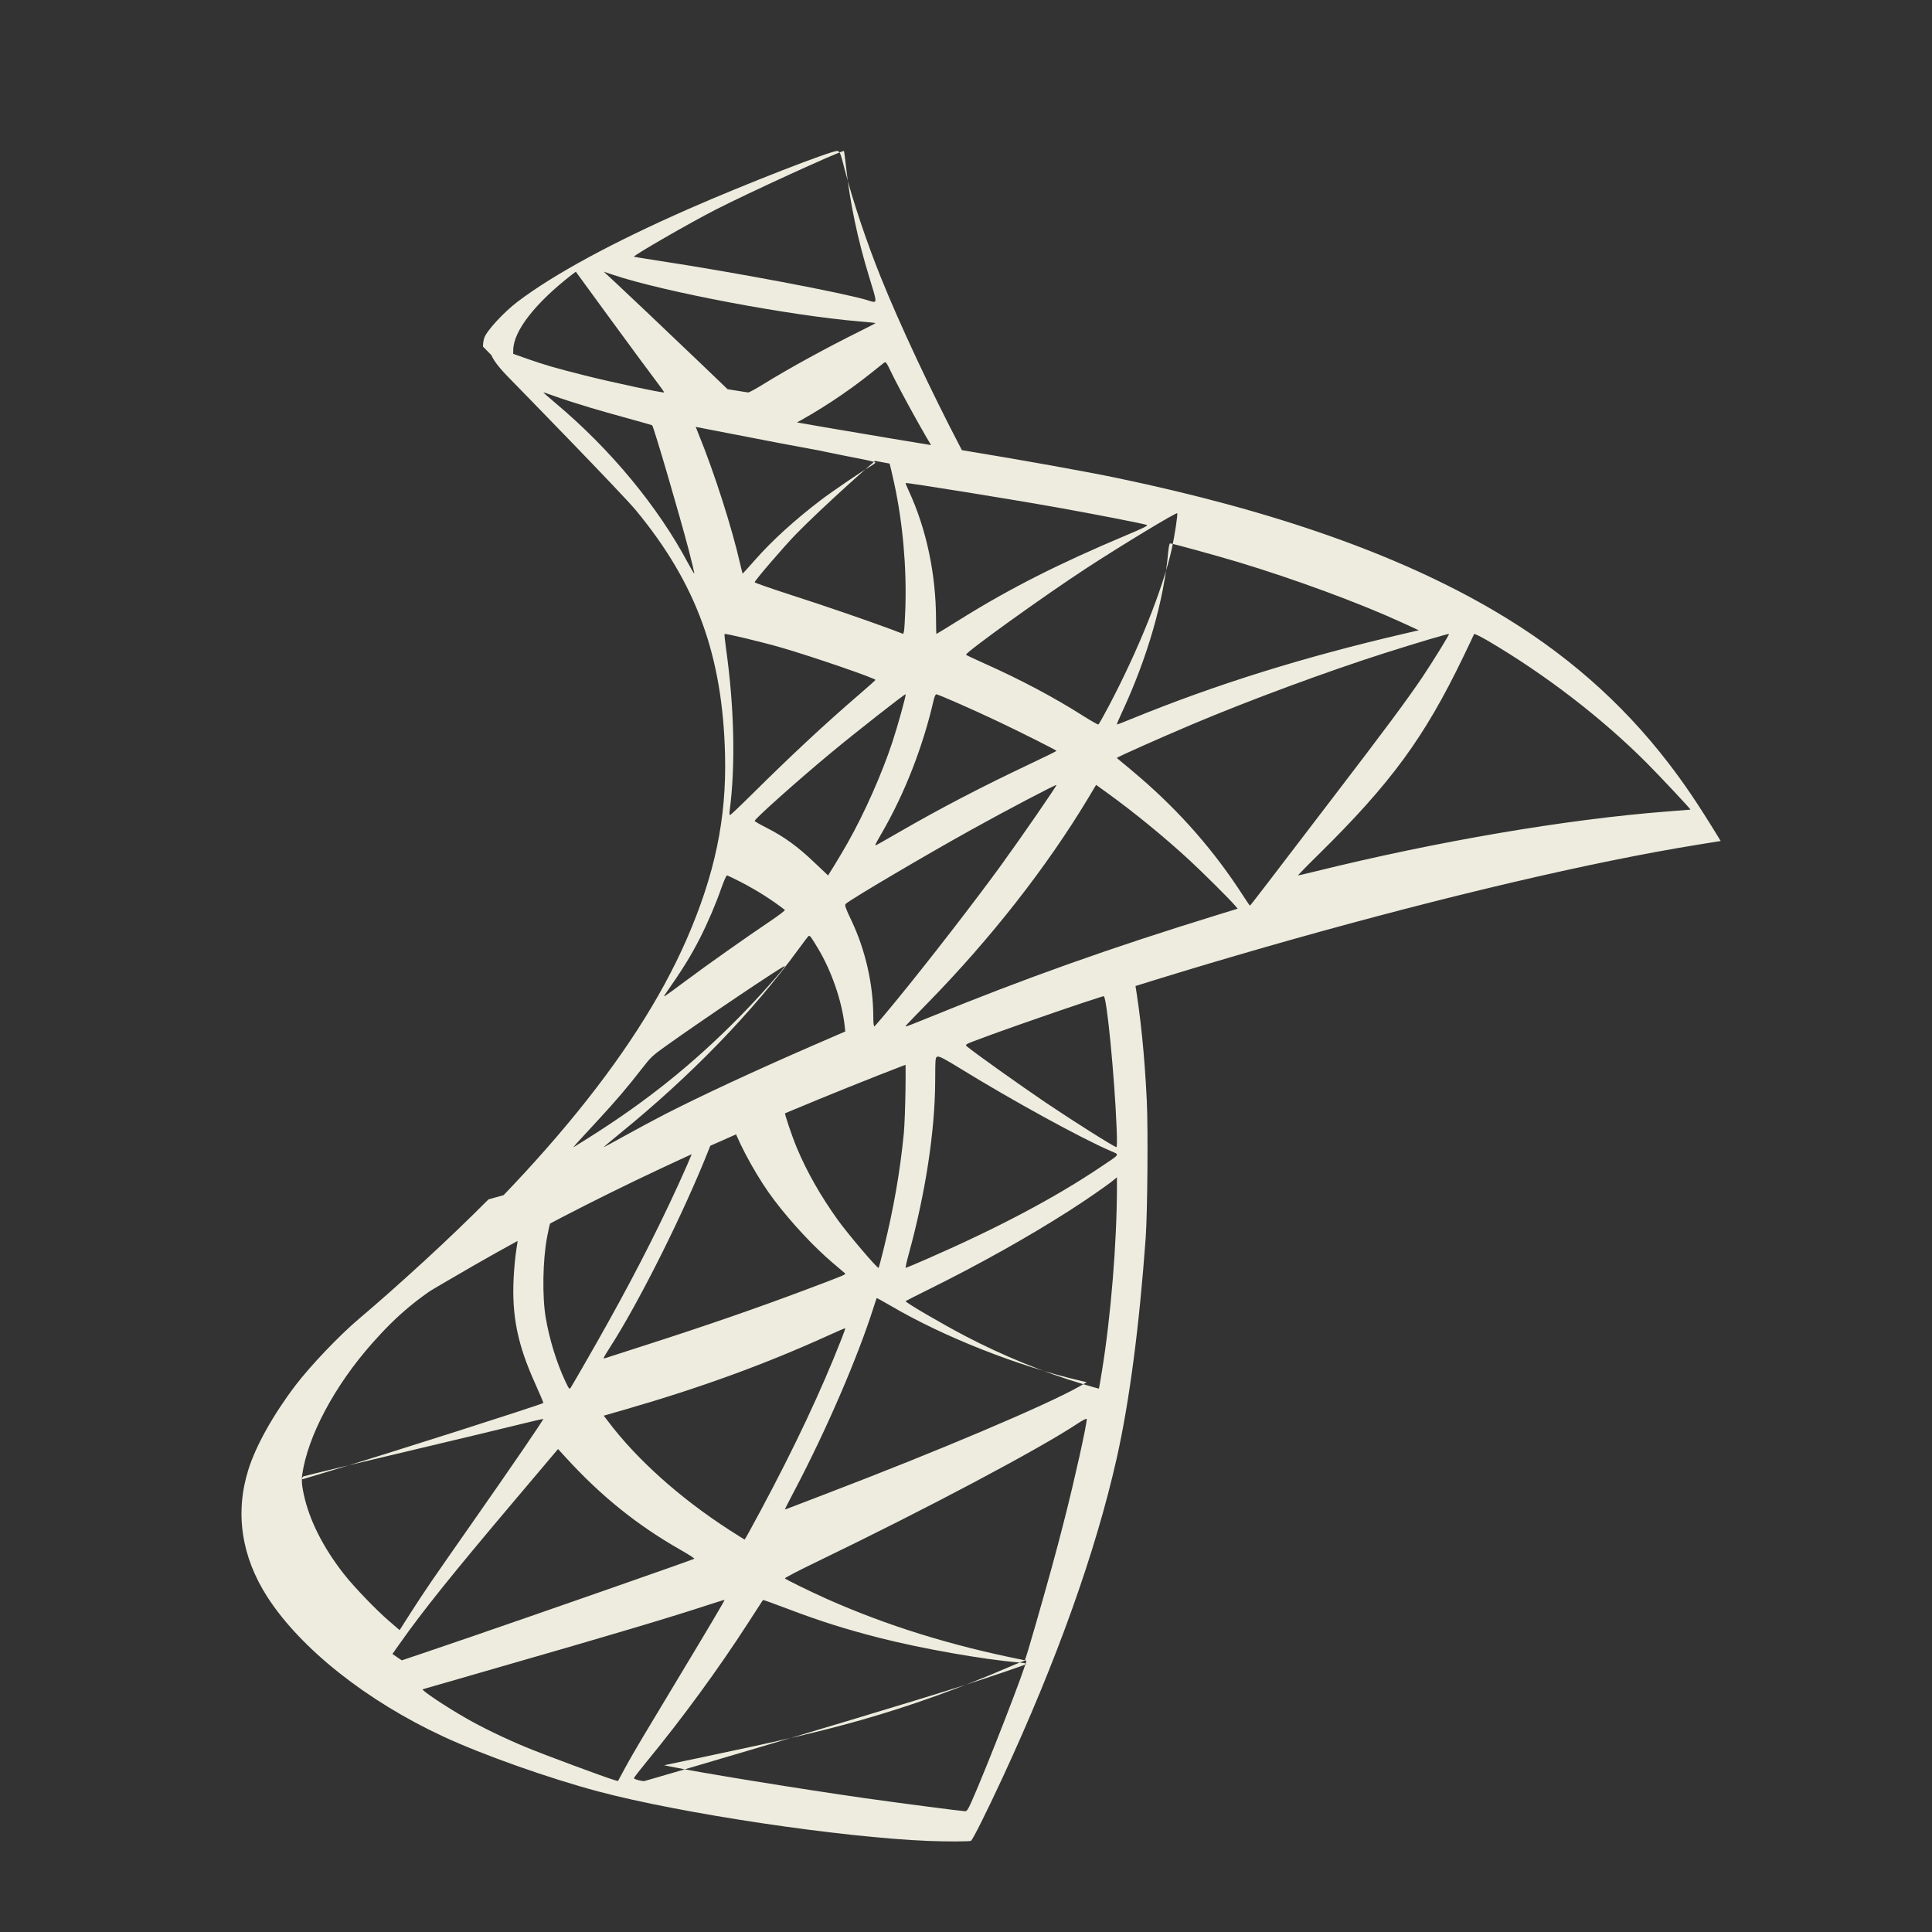<?xml version="1.0" encoding="UTF-8"?>
<svg width="64px" height="64px" viewBox="0 0 64 64" version="1.1" xmlns="http://www.w3.org/2000/svg" xmlns:xlink="http://www.w3.org/1999/xlink">
    <rect x="0" y="0" width="64" height="64" fill="#333333" stroke="none"/>
    <!-- Generator: Sketch 52.1 (67048) - http://www.bohemiancoding.com/sketch -->
    <title>dev/sql</title>
    <desc>Created with Sketch.</desc>
    <g id="dev/sql" stroke="none" stroke-width="1" fill="none" fill-rule="evenodd">
        <g id="Group-4" transform="translate(8, 5)" fill="#EDECDE" fill-rule="nonzero">
            <path d="M30.737,26 L20.063,29.677 L10.782,34.005 L8.182,34.731 C7.523,35.391 6.825,36.064 6.079,36.749 C5.261,37.5 4.49,38.182 3.905,38.676 C3.252,39.224 2.284,40.241 1.788,40.892 C1.051,41.862 0.473,42.896 0.226,43.688 C-0.221,45.118 -0.003,46.566 0.858,47.904 C1.958,49.611 4.143,51.346 6.689,52.527 C7.985,53.13 10.175,53.906 11.818,54.344 C14.554,55.074 19.843,55.866 22.753,55.983 C23.345,56.007 24.129,56.005 24.166,55.979 C24.229,55.933 24.682,55.028 25.208,53.894 C26.999,50.032 28.293,46.413 28.989,43.322 C29.411,41.45 29.74,38.953 29.953,35.994 C30.012,35.166 30.034,32.401 29.989,31.46 C29.914,29.931 29.787,28.684 29.583,27.463 C29.554,27.283 29.542,27.125 29.558,27.111 C29.588,27.084 29.69,27.051 31,26.646 L30.739,26 L30.737,26 Z M28.563,28.002 C28.662,28.002 28.925,30.695 28.991,32.405 C29.005,32.768 29.003,33 28.982,33 C28.918,33 27.594,32.166 26.655,31.534 C25.836,30.981 24.282,29.876 24.033,29.666 C23.955,29.599 23.964,29.597 24.634,29.35 C25.773,28.928 28.476,28 28.561,28 L28.563,28.002 Z M23.079,30.002 C23.148,30.002 23.341,30.107 23.795,30.386 C25.5,31.437 27.805,32.703 28.793,33.128 C29.099,33.26 29.133,33.208 28.428,33.68 C26.923,34.688 25.054,35.677 22.756,36.682 C22.355,36.858 22.016,37 22.003,37 C21.989,37 22.033,36.799 22.1,36.555 C22.657,34.528 22.97,32.481 22.979,30.838 C22.983,30.027 22.983,30.023 23.062,30.002 C23.067,30.002 23.072,30 23.076,30 L23.079,30.002 Z M21.98,30 C22.023,30.052 21.992,32.019 21.939,32.555 C21.812,33.839 21.603,35.03 21.27,36.381 C21.19,36.705 21.116,36.984 21.104,36.999 C21.075,37.039 20.079,35.868 19.747,35.403 C19.18,34.61 18.734,33.825 18.407,33.049 C18.241,32.656 17.977,31.875 18.002,31.856 C18.114,31.757 21.951,29.966 21.98,30 Z M16.124,32.001 C16.133,32.001 16.142,32.006 16.147,32.01 C16.164,32.029 16.222,32.163 16.276,32.31 C16.54,33.025 17.136,34.088 17.655,34.766 C18.22,35.509 18.956,36.299 19.573,36.824 C19.772,36.993 19.957,37.149 19.982,37.172 C20.036,37.218 20.052,37.211 18.697,37.722 C17.124,38.314 15.411,38.909 13.445,39.54 C12.695,39.782 12.062,39.984 12.039,39.993 C11.964,40.021 11.987,39.975 12.204,39.636 C13.181,38.119 14.661,35.156 15.488,33.06 C15.631,32.695 15.769,32.333 15.792,32.249 C15.827,32.129 15.864,32.089 15.977,32.038 C16.04,32.01 16.093,31.996 16.124,32.001 Z M14.999,33 C15.02,33.02 14.6,33.982 14.185,34.857 C13.383,36.553 12.496,38.221 11.32,40.258 C11.117,40.608 10.931,40.931 10.905,40.969 C10.863,41.035 10.847,41.012 10.718,40.737 C10.436,40.131 10.2,39.367 10.079,38.658 C9.958,37.954 9.979,36.737 10.123,35.98 C10.231,35.42 10.226,35.433 10.471,35.296 C11.528,34.711 14.964,32.97 14.999,33.003 L14.999,33 Z M29,34.007 L29,34.35 C28.998,36.152 28.798,38.62 28.503,40.421 C28.451,40.737 28.408,40.998 28.403,41 C28.398,41.002 28.16,40.936 27.873,40.85 C26.603,40.473 25.223,39.91 23.982,39.261 C23.159,38.829 21.967,38.132 22.001,38.101 C22.01,38.091 22.36,37.914 22.781,37.705 C24.443,36.881 26.03,35.993 27.411,35.113 C27.93,34.783 28.705,34.247 28.876,34.102 L28.998,34 L29,34.007 Z M9.133,36 C9.164,35.998 9.157,36.066 9.106,36.386 C9.07,36.609 9.03,37.029 9.016,37.32 C8.951,38.59 9.142,39.529 9.72,40.814 C9.881,41.171 10.006,41.469 10,41.474 C9.941,41.528 4.668,43.209 3.01,43.705 C2.519,43.851 2.089,43.981 2.053,43.993 C1.995,44.013 1.991,43.998 2.011,43.851 C2.192,42.576 3.084,40.902 4.332,39.494 C5.161,38.559 5.824,38.006 6.953,37.303 C7.764,36.799 9.021,36.042 9.113,36.003 C9.119,36 9.124,36 9.131,36 L9.133,36 Z M21.04,38 C21.044,37.993 21.246,38.104 21.489,38.246 C23.252,39.283 25.712,40.255 27.81,40.743 L28,40.788 L27.74,40.937 C26.644,41.555 23.036,43.083 19.352,44.489 C18.814,44.694 18.29,44.894 18.185,44.937 C18.081,44.979 18,45.008 18,44.998 C18,44.989 18.153,44.692 18.339,44.338 C19.373,42.371 20.407,39.979 20.935,38.319 C20.989,38.149 21.037,38.007 21.042,38 L21.04,38 Z M20,39.003 C20.004,39.007 19.946,39.178 19.866,39.378 C19.197,41.084 18.32,42.945 17.2,45.035 C16.915,45.568 16.676,46.002 16.667,46 C16.658,45.998 16.427,45.854 16.153,45.677 C14.523,44.626 13.081,43.332 12.136,42.074 L12,41.896 L12.702,41.694 C15.208,40.97 17.332,40.197 19.445,39.237 C19.745,39.1 19.993,38.993 19.998,39 L20,39.003 Z M27.996,42.001 C28,42.001 28,42.006 28,42.008 C28,42.203 27.599,44.007 27.266,45.314 C26.988,46.411 26.751,47.266 26.316,48.785 C26.124,49.455 25.959,50.002 25.948,50 C25.937,49.998 25.893,49.988 25.846,49.978 C23.489,49.507 21.374,48.849 19.396,47.969 C18.843,47.722 18.043,47.33 18,47.286 C17.987,47.271 18.464,47.022 19.062,46.734 C22.675,44.991 26.419,43.006 27.699,42.156 C27.853,42.055 27.967,41.993 27.993,42.001 L27.996,42.001 Z M9.998,42 C10.018,42.018 9.001,43.504 7.582,45.532 C7.089,46.237 6.509,47.068 6.296,47.379 C6.083,47.691 5.758,48.181 5.575,48.471 L5.238,49 L4.882,48.693 C4.463,48.334 3.73,47.572 3.397,47.148 C2.711,46.276 2.247,45.358 2.066,44.516 C1.98,44.127 1.978,43.93 2.059,43.905 C2.175,43.868 4.304,43.357 6.303,42.884 C7.412,42.62 8.696,42.314 9.155,42.199 C9.615,42.085 9.996,41.998 10,42.002 L9.998,42 Z M10.485,43 L10.748,43.287 C11.92,44.57 13.11,45.526 14.563,46.353 C14.819,46.499 15.015,46.625 14.999,46.636 C14.94,46.672 9.973,48.408 7.677,49.196 C6.382,49.641 5.318,50 5.313,50 C5.308,50 5.233,49.953 5.151,49.894 L5,49.789 L5.235,49.457 C5.998,48.372 6.955,47.179 9.05,44.7 L10.487,43 L10.485,43 Z M17.272,48 C17.279,47.993 17.644,48.125 18.09,48.294 C19.161,48.701 20,48.966 21.138,49.258 C22.535,49.612 24.551,49.97 25.747,50.071 C25.93,50.087 26.025,50.108 25.995,50.127 C25.939,50.162 24.729,50.574 23.84,50.858 C22.429,51.309 18.113,52.606 14.593,53.638 C13.94,53.828 13.383,53.991 13.353,53.998 C13.275,54.014 13,53.941 13,53.904 C13,53.885 13.196,53.631 13.436,53.34 C14.619,51.899 15.794,50.292 16.776,48.771 C17.044,48.355 17.268,48.007 17.275,48 L17.272,48 Z M16,48.003 C16.012,48.015 15.419,49.013 14.378,50.74 C13.938,51.468 13.441,52.298 13.27,52.585 C13.099,52.871 12.848,53.303 12.715,53.55 L12.471,54 L12.347,53.965 C12.047,53.879 9.938,53.096 9.383,52.861 C8.691,52.572 7.972,52.224 7.442,51.92 C6.779,51.542 5.938,50.982 6.004,50.959 C6.022,50.952 7.164,50.623 8.537,50.228 C12.192,49.178 14.214,48.576 15.541,48.139 C15.789,48.057 15.995,47.995 16,48 L16,48.003 Z M25.988,50.002 C25.995,49.999 25.999,49.999 25.999,50.002 C26.035,50.083 24.675,53.583 24.179,54.693 C24.068,54.943 24.026,55.002 23.97,55 C23.829,54.993 21.86,54.737 20.668,54.569 C18.581,54.273 15.087,53.706 14.205,53.518 L14,53.476 L15.251,53.213 C17.932,52.651 19.219,52.349 20.524,51.979 C22.17,51.51 23.803,50.923 25.449,50.212 C25.71,50.098 25.931,50.013 25.988,50.002 Z M19.744,0 C19.564,-0.022 16.673,1.103 14.816,1.919 C12.3,3.025 10.347,4.083 9.141,4.998 C8.693,5.339 8.128,5.95 8.046,6.185 C8.014,6.274 8,6.376 8,6.482 L9.093,7.597 L11.687,8.492 L17.867,9.687 L24.929,11 L25,10.345 C24.979,10.34 24.959,10.337 24.936,10.335 L24.005,10.177 L23.815,9.818 C22.855,7.985 21.793,5.72 21.178,4.187 C20.7,3 20.243,1.63 19.989,0.641 C19.838,0.052 19.822,0.015 19.737,0.003 L19.744,0 Z M19.948,0.002 C19.954,-0.001 19.959,-0.001 19.959,0.002 C19.963,0.009 19.996,0.248 20.027,0.536 C20.161,1.737 20.405,2.905 20.788,4.159 C21.076,5.104 21.081,5.049 20.738,4.945 C19.939,4.701 16.36,4.024 13.77,3.63 C13.352,3.567 13.005,3.509 13,3.504 C12.967,3.468 14.868,2.373 15.711,1.943 C16.791,1.389 19.734,0.045 19.948,0.002 Z M12,4 L12.306,4.103 C13.984,4.667 18.188,5.461 20.512,5.651 C20.773,5.673 20.993,5.695 21,5.702 C21.007,5.708 20.785,5.825 20.505,5.963 C19.384,6.518 18.15,7.193 17.296,7.721 C17.045,7.877 16.816,8.002 16.785,8 C16.754,7.998 16.59,7.971 16.417,7.943 L16.102,7.893 L15.309,7.132 C13.915,5.8 12.828,4.77 12.408,4.379 L12,4 Z M11.074,4 L12.274,5.643 C12.934,6.547 13.599,7.444 13.745,7.636 C13.892,7.828 14.007,7.993 14,7.999 C13.966,8.025 12.26,7.662 11.355,7.433 C10.426,7.199 10.042,7.089 9.468,6.887 L9,6.721 L9.002,6.595 C9.007,5.964 9.734,5.033 10.966,4.081 L11.076,4 L11.074,4 Z M21.323,7 C21.359,7.002 21.399,7.075 21.507,7.301 C21.804,7.921 22.732,9.601 22.958,9.925 C23.032,10.032 23.15,10.039 21.917,9.85 C18.958,9.396 18,9.244 18,9.228 C18,9.216 18.088,9.163 18.196,9.104 C19.112,8.62 20.038,8.011 20.861,7.354 C21.057,7.196 21.246,7.047 21.281,7.019 C21.296,7.007 21.308,7 21.32,7.002 L21.323,7 Z M8.274,6 C8.274,6 8.096,6.297 8.265,6.737 C8.37,7.01 8.682,7.338 9.026,7.685 C9.026,7.685 12.633,11.377 13.072,11.913 C15.069,14.333 15.938,16.716 16.018,20.006 C16.07,22.117 15.68,23.974 14.739,26.13 C13.05,29.995 9.494,34.259 4,39 L4.807,38.72 C5.324,38.313 6.029,37.878 7.691,36.923 C11.513,34.726 15.808,32.706 21.083,30.627 C28.671,27.633 41.156,24.12 48.259,22.979 L49,22.859 L48.886,22.672 C48.236,21.612 47.794,20.959 47.261,20.267 C45.704,18.245 43.816,16.594 41.505,15.237 C38.33,13.371 34.21,11.92 29.004,10.834 C28.019,10.628 25.863,10.24 24.11,9.953 C20.394,9.345 17.999,8.934 15.35,8.45 C14.401,8.278 12.984,8.027 12.042,7.814 C11.552,7.704 10.62,7.472 9.897,7.208 C9.3,6.962 8.456,6.723 8.279,6.002 L8.274,6 Z M10,8 C10.005,7.995 10.148,8.041 10.32,8.105 C10.637,8.22 11.059,8.355 11.548,8.503 C11.892,8.605 12.268,8.712 12.667,8.822 C13.177,8.962 13.599,9.082 13.604,9.087 C13.661,9.156 14.518,12.083 14.811,13.206 C14.923,13.635 15.007,13.992 15,14 C14.992,14.007 14.897,13.849 14.79,13.65 C13.797,11.785 12.228,9.886 10.41,8.36 C10.184,8.169 10,8.008 10,8 Z M15.011,9 C15.049,8.998 15.219,9.03 15.421,9.081 C16.723,9.409 19.051,9.922 20.547,10.208 C20.796,10.257 21,10.309 21,10.324 C21,10.338 20.908,10.407 20.794,10.471 C20.542,10.615 19.526,11.309 19.186,11.569 C18.337,12.216 17.574,12.909 17.02,13.539 C16.797,13.792 16.61,14 16.603,14 C16.597,14 16.558,13.853 16.517,13.672 C16.24,12.458 15.664,10.664 15.15,9.402 C15.067,9.199 15,9.02 15,9.005 C15,9.003 15.002,9.003 15.009,9 L15.011,9 Z M21.344,10 C21.387,10.018 21.472,10.322 21.62,11.001 C21.903,12.305 22.035,13.771 21.992,15.126 C21.979,15.504 21.959,15.853 21.946,15.906 L21.922,16 L21.522,15.848 C20.698,15.542 19.349,15.078 18.194,14.706 C17.537,14.493 17,14.306 17,14.288 C17,14.232 17.957,13.118 18.368,12.695 C19.153,11.885 21.27,9.97 21.344,10 Z M22.001,11.001 C22.027,10.979 25.471,11.534 27.035,11.813 C28.202,12.021 29.891,12.35 29.992,12.39 C30.041,12.41 29.867,12.497 29.306,12.732 C27.09,13.663 25.447,14.494 23.815,15.513 C23.384,15.781 23.028,16 23.021,16 C23.014,16 23.007,15.776 23.007,15.504 C23.004,14.02 22.689,12.524 22.104,11.26 C22.041,11.124 21.994,11.007 22.001,11.001 Z M30.996,12.001 C31.022,12.029 30.91,12.76 30.815,13.19 C30.514,14.53 29.715,16.521 28.73,18.39 C28.556,18.719 28.402,18.995 28.383,19 C28.365,19.005 28.141,18.878 27.885,18.717 C26.921,18.104 25.831,17.525 24.634,16.989 C24.301,16.84 24.015,16.706 24.001,16.69 C23.947,16.635 26.609,14.72 28.02,13.802 C29.15,13.066 30.966,11.965 30.999,12.001 L30.996,12.001 Z M30.757,13 C30.831,13 32.275,13.398 33.023,13.622 C34.883,14.184 37.031,14.975 38.421,15.613 L39,15.879 L38.592,15.973 C35.186,16.762 32.266,17.674 29.454,18.825 C29.22,18.921 29.018,19 29.002,19 C28.986,19 29.062,18.818 29.167,18.596 C30.011,16.784 30.559,14.883 30.7,13.27 C30.713,13.124 30.74,13.004 30.757,13.004 L30.757,13 Z M16.002,16.002 C16.027,15.976 17.238,16.266 17.897,16.457 C18.89,16.744 21,17.468 21,17.524 C21,17.534 20.767,17.743 20.483,17.987 C19.343,18.966 18.243,19.992 16.924,21.298 C16.534,21.685 16.201,22 16.184,22 C16.167,22 16.159,21.942 16.169,21.874 C16.368,20.37 16.326,18.437 16.049,16.472 C16.015,16.223 15.993,16.012 16.002,16.002 Z M40,16.001 C40.016,16.018 39.462,16.919 39.117,17.433 C38.612,18.181 37.882,19.165 36.218,21.338 C35.345,22.479 34.359,23.77 34.026,24.206 C33.692,24.642 33.415,25 33.406,25 C33.397,25 33.291,24.844 33.169,24.654 C32.23,23.2 31.117,21.923 29.789,20.776 C29.54,20.561 29.261,20.327 29.169,20.254 C29.077,20.181 29,20.115 29,20.106 C29,20.081 30.418,19.45 31.5,18.992 C33.385,18.196 35.96,17.243 37.887,16.629 C38.903,16.305 39.983,15.984 40,16.001 Z M40.834,16.002 C40.863,15.995 41.054,16.091 41.285,16.225 C43.205,17.352 45.085,18.802 46.566,20.29 C46.988,20.714 48.015,21.811 48,21.82 C47.995,21.822 47.64,21.851 47.21,21.883 C43.882,22.141 39.629,22.864 35.536,23.875 C35.258,23.943 35.016,24 35.001,24 C34.985,24 35.289,23.686 35.678,23.306 C38.082,20.937 39.18,19.439 40.47,16.765 C40.663,16.366 40.825,16.023 40.832,16.002 C40.832,16 40.834,16 40.836,16 L40.834,16.002 Z M23.021,18 C23.136,18.025 24.227,18.504 25.05,18.894 C25.803,19.251 26.943,19.824 27,19.873 C27.007,19.879 26.606,20.078 26.108,20.312 C24.529,21.059 23.177,21.761 21.765,22.576 C21.362,22.808 21.027,23 21.015,23 C20.979,23 20.994,22.971 21.218,22.581 C21.971,21.281 22.575,19.728 22.924,18.212 C22.955,18.076 22.992,17.994 23.018,18 L23.021,18 Z M21.999,18.003 C22.022,18.026 21.74,19.041 21.561,19.583 C21.218,20.623 20.64,21.931 20.082,22.916 C19.951,23.147 19.751,23.486 19.638,23.668 L19.431,24 L18.961,23.555 C18.415,23.036 17.971,22.715 17.404,22.427 C17.181,22.314 17,22.21 17,22.194 C16.998,22.127 18.427,20.851 19.528,19.938 C20.315,19.283 21.977,17.979 21.996,18 L21.999,18.003 Z M28.31,21 L28.695,21.278 C29.576,21.913 30.619,22.769 31.415,23.507 C31.86,23.92 32.728,24.781 32.905,24.99 L33,25.101 L32.363,25.297 C28.755,26.409 25.966,27.401 22.715,28.729 C22.354,28.877 22.042,29 22.02,29 C21.976,29 21.932,29.046 22.742,28.215 C24.822,26.087 26.659,23.743 28.034,21.462 L28.31,21 Z M26.998,21 C27.017,21.02 25.839,22.729 25.139,23.694 C24.3,24.848 22.809,26.776 21.783,28.032 C21.355,28.557 20.987,28.992 20.965,29 C20.943,29.007 20.929,28.878 20.929,28.676 C20.927,27.604 20.665,26.46 20.203,25.49 C20.008,25.079 19.974,24.982 20.015,24.943 C20.176,24.791 22.67,23.321 24.242,22.45 C25.322,21.851 26.978,20.98 27,21.002 L26.998,21 Z M16.079,24 C16.101,24 16.301,24.095 16.525,24.21 C17.073,24.494 17.565,24.805 17.999,25.143 C18.016,25.157 17.792,25.328 17.5,25.524 C16.687,26.072 15.447,26.947 14.731,27.481 C13.973,28.045 13.949,28.06 14.033,27.939 C14.6,27.129 14.885,26.669 15.184,26.083 C15.449,25.562 15.712,24.945 15.9,24.406 C15.98,24.183 16.06,24 16.081,24 L16.079,24 Z M18.802,26 C18.837,25.995 18.888,26.07 19.102,26.426 C19.551,27.176 19.894,28.177 19.982,28.994 L20,29.169 L18.925,29.635 C16.995,30.474 15.217,31.301 14.019,31.915 C13.683,32.089 13.09,32.406 12.703,32.621 C12.316,32.836 12,33.007 12,33 C12,32.99 12.243,32.787 12.54,32.544 C14.894,30.63 16.926,28.533 18.457,26.436 C18.62,26.211 18.768,26.018 18.788,26.005 C18.793,26 18.797,26 18.804,26 L18.802,26 Z M17.998,27 C18.029,27.032 17.11,28.066 16.491,28.691 C14.94,30.263 13.402,31.494 11.497,32.692 C11.259,32.842 11.04,32.977 11.013,32.995 C10.961,33.026 11.029,32.947 11.867,32.044 C12.394,31.474 12.798,31.001 13.255,30.411 C13.555,30.023 13.614,29.967 14.057,29.651 C15.248,28.799 17.968,26.969 18,27 L17.998,27 Z" id="Shape"></path>
        </g>
    </g>
</svg>